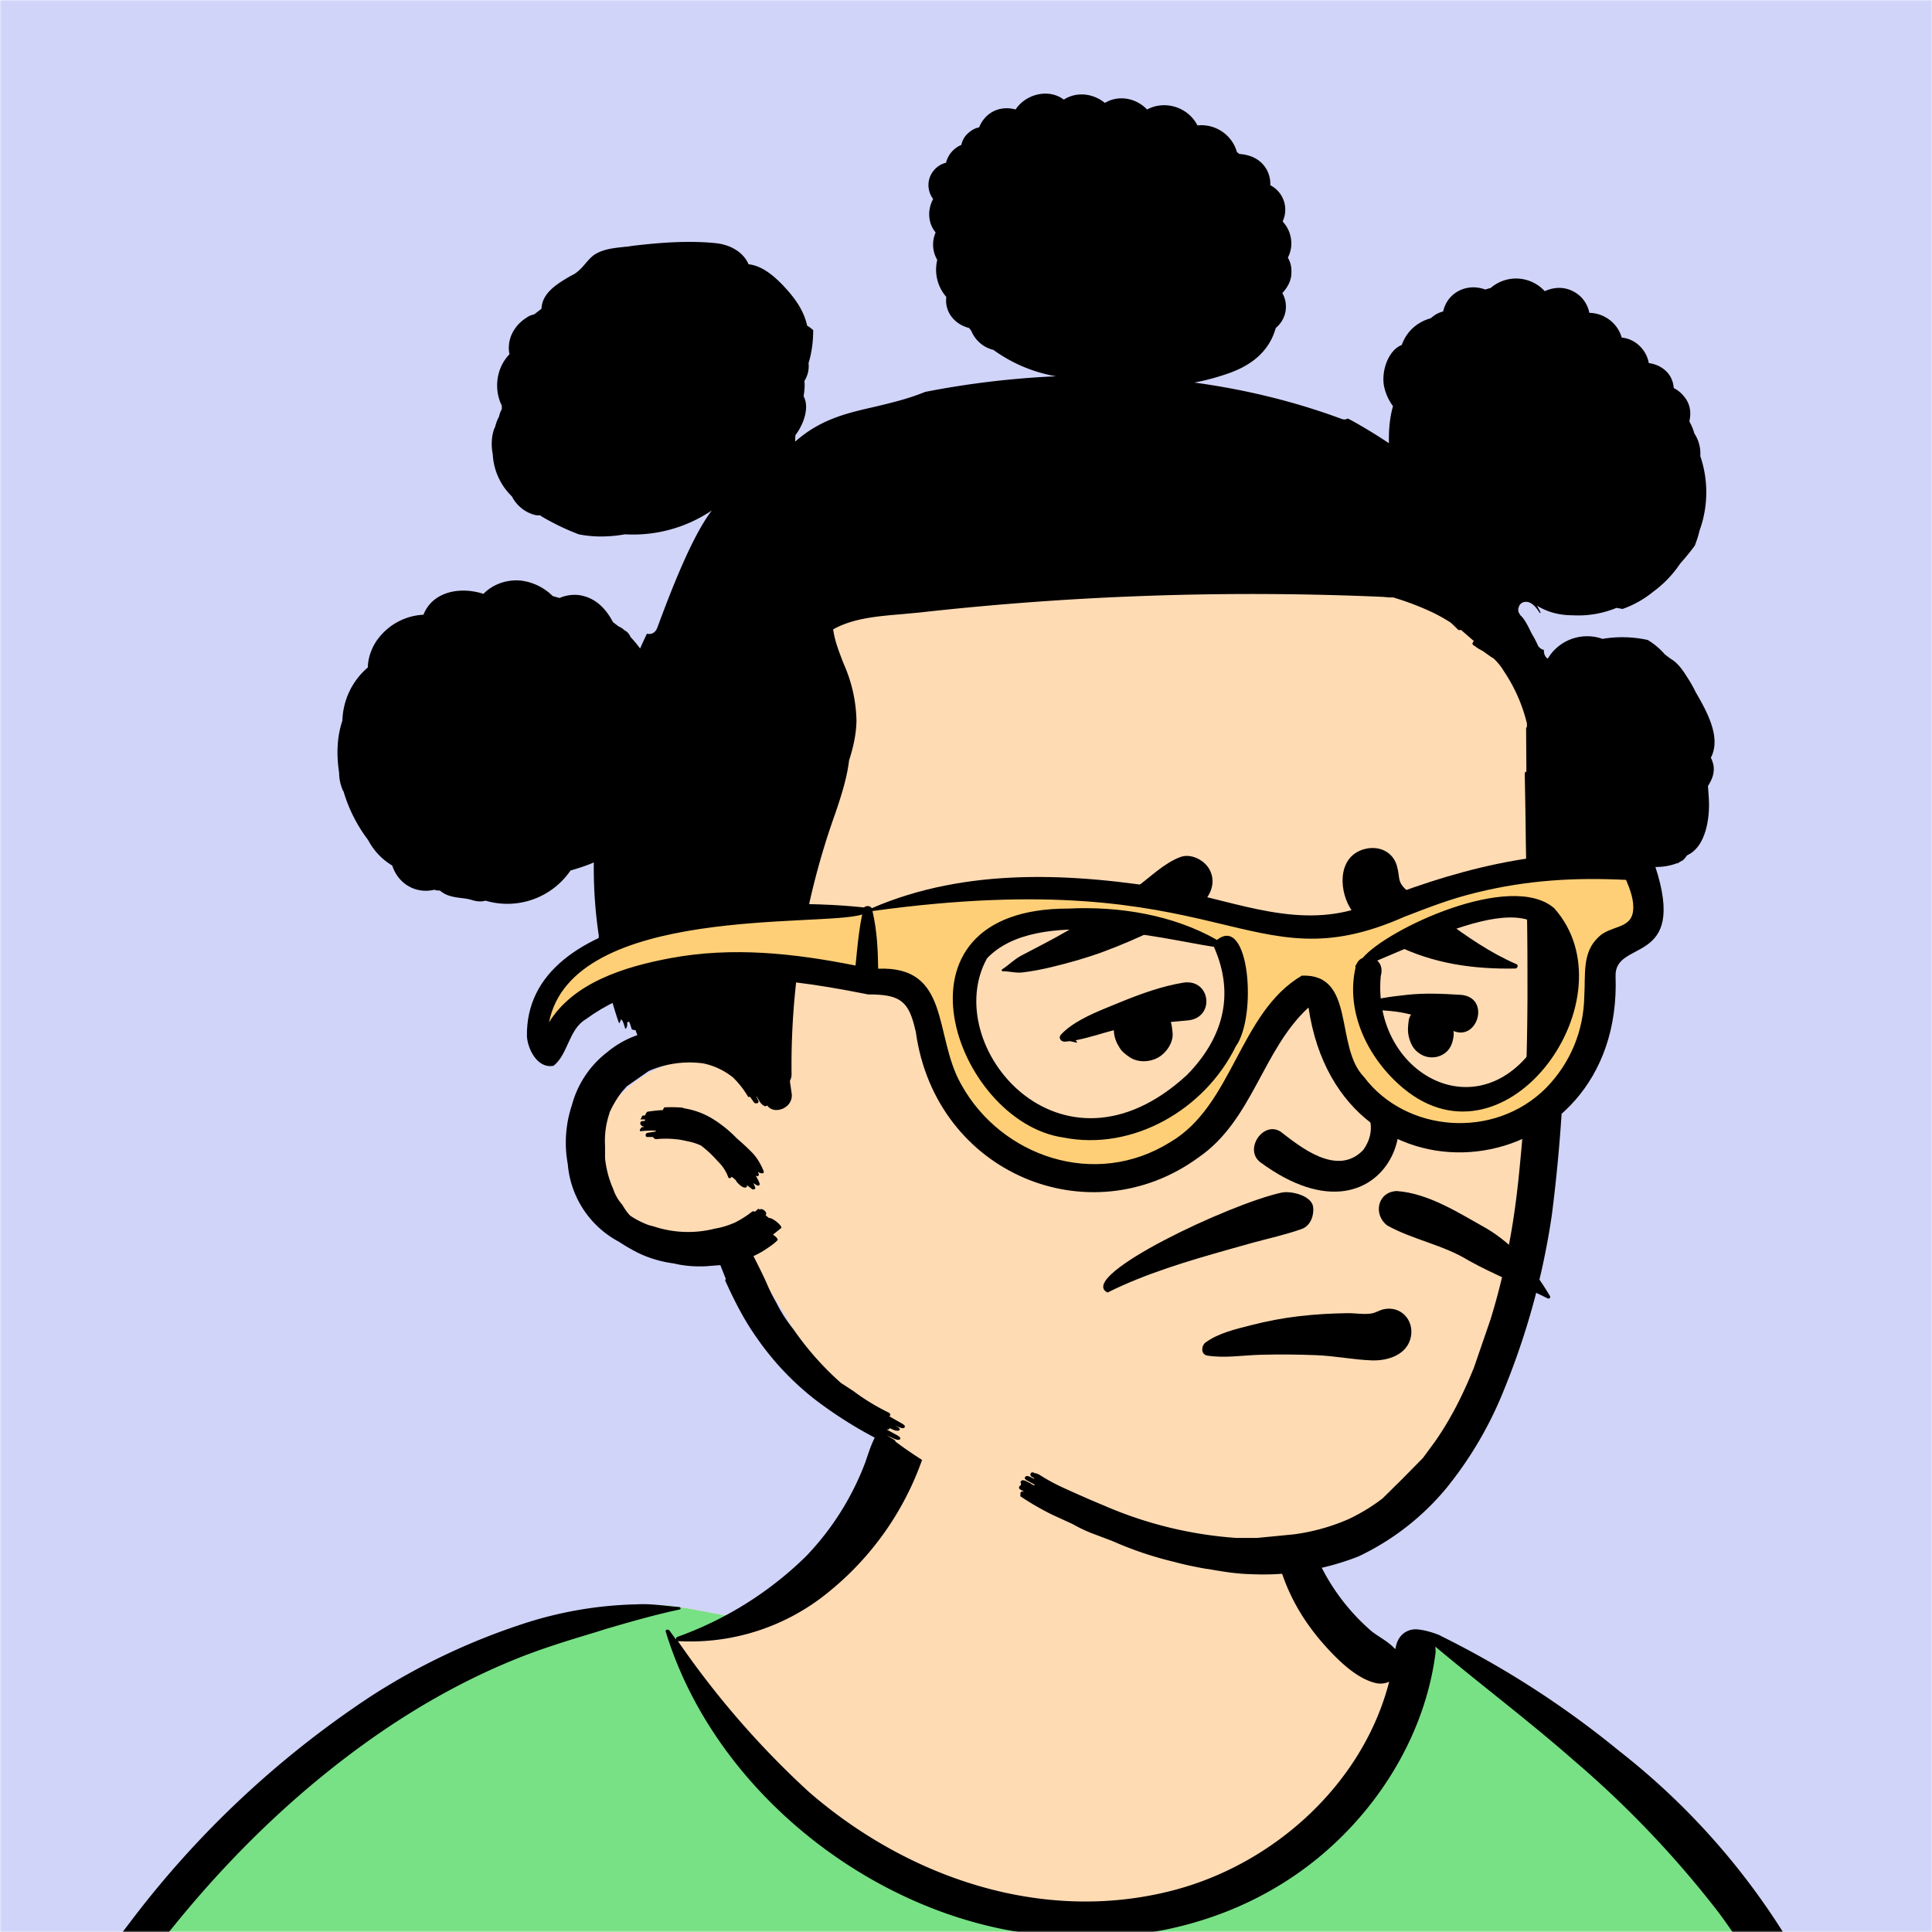 <svg xmlns="http://www.w3.org/2000/svg" viewBox="0 0 704 704" fill="none" width="512" height="512">
    <desc>"Open Peeps" by "Pablo Stanley", licensed under "CC0 1.0". / Remix of the original.</desc>
    <mask id="viewbox"><rect width="704" height="704" rx="0" ry="0" x="0" y="0" fill="#ffffff" /></mask>
    <g mask="url(#viewbox)">
        <rect id="background" fill="#d1d4f9" width="704" height="704" x="0" y="0" />

        <g id="body"><path id="skin" d="M705.3 1074a2351.1 2351.1 0 0 1-15.6-101c-1-7.7-2.5-16.4 2.7-22 7.3-8 14-14.8 14.8-26.2.8-10.7-2.8-22.4-5-32.8a809.4 809.4 0 0 0-17.3-64.7c-6.6-21.7-13.9-43.2-21.3-64.6-6.9-20-13.5-40.3-22.5-59.5-17-36.5-46-63.5-81.6-81.6-9-4.5-27-20.5-36.3-24-8.5-3.4-8.5 6.3-16.9 2.6-6.7-2.9-13-6.7-16.7-13.2-4-7-14.3-16.9-15.9-25-3.3-17.4.3-32.2-12-45.3a90 90 0 0 0-41.1-23.8c-33.7-9.3-78.5-2.8-98.8 28.5-9.7 14.9-13 33-26.2 45.1-11.4 10.7-8.8 18-23.6 23.4-.9.3-23.6-4.5-24.4-4.2-16.2-3.5-31.7 6.2-46.5 11.8a325.4 325.4 0 0 0-63 32.3 399.2 399.2 0 0 0-102.3 98.5 482.5 482.5 0 0 0-76.4 161c-1.7 6.4-3.5 13-1.5 19.4 1.7 5.3 5.4 9.2 9.8 12.4 6 4.3 18 7 17.7 15.7-.1 6.6-2.4 13.5-3.5 20-1.3 7.7-2.3 15.5-3.4 23.2-4.8 35.4-8.6 71-10.3 106.6a920 920 0 0 0-.5 106c.1 2.3.8 4.5 2 6.2-1 .4-1.2 2.4.1 2.7l2.7.5a12 12 0 0 0 7 2.4l5.5.2c19.3 4 38.6 7.9 58.1 10.8 23.8 3.5 47.6 6.3 71.5 8.7 49.2 4.8 98 3.2 147.1.6a1877 1877 0 0 1 147.4-2c49.2 1.4 98.4 3.5 147.6 4.4 55 1 110-.5 164.8-5 7.5-.5 12.2-6.5 10.7-14-8.9-44.7-19-89.1-27-134Z" fill="#ffdbb4"/><path id="shirt" d="m201 597.5 1.2-.4c14.5-5.7 29.6-14.8 45.4-11.4.5-.2 10.8 1.9 17.9 3.2l-6.7 7L247 598c40.7 67.1 88.8 100.7 144.3 100.7 55.5 0 97.7-33.6 126.4-100.7l4-1c.4 0 1 .2 1.5.4 9.3 3.6 27.4 19.6 36.3 24.1 35.6 18 64.5 45 81.6 81.6 8.7 18.6 15.2 38 21.8 57.5l.7 2c7.4 21.4 14.7 43 21.3 64.6 6.3 20.4 12 41 16.6 61.8l.7 2.9c2.2 10.4 5.8 22 5 32.8a29 29 0 0 1-3 10.7l-80.4 29 38.4 261.3c-35.1 1.5-70.3 2-105.5 1.3-49.2-.9-98.4-3-147.6-4.3-47.7-1.2-95.3-.7-143 1.7l-12 .6a946.3 946.3 0 0 1-139.5-1l-3.1-.3v-38.3l16.3-212.9-83-15.6-81.3-39.5a21.7 21.7 0 0 1-5.6-8.8c-1.9-6-.5-12 1-18l.5-1.3a492.8 492.8 0 0 1 76.4-161A399.3 399.3 0 0 1 138 629.7c19.8-13 40.9-23.9 63-32.3Z" fill="#78e185"/><path d="M232.2 584.6c5.1-.3 10.3.6 15.4 1 .4.1.6.8 0 .9-9 1.9-18 4.5-26.9 7.1l-3.8 1.2c-10 3-19.8 6-29.6 10-19.4 7.9-37.8 18.5-54.8 30.8C67.2 682.8 20 754.3-9.9 828.3a526 526 0 0 0-24.3 77c-.4 1.6-2 5.4-1 7 .7 1.3 3.6 2.1 5 2.9l4.5 2.3 25.2 12.9 2.3 1.1c38 18.6 78.4 34.4 121 35.5l.4-3.7a342 342 0 0 1 9.9-60c.3-1 1.6-.6 1.7.3 3 23.1 2 46.4 1 69.7-1.8 41-4.3 82.2-6.5 123.3-1.2 20.6-2.6 41-3.9 61.7-1.3 20.5-1.7 41.6-4.7 62-.6 4.6-6 7-10 6.6-4.4-.5-7.9-4.5-8-9 0-11.9 1.5-24 2.4-35.8l2.5-33.8c3.1-41.1 6.8-82.2 10.2-123.3a4771 4771 0 0 1 3.8-43.7C76.4 979.8 34.2 963-6.1 943.5c-.6 13.2-2 26.5-3.4 39.6-3.8 36.8-7.1 73.6-9.6 110.5a2254.2 2254.2 0 0 0-4.2 92.7l-.2 7c0 4.4-.5 8.5-4.3 11.7-3.7 3.3-8.9 3.5-12.6 0-5-4.6-4.2-10.9-4-17.1a1675.6 1675.6 0 0 1 1.8-47.2 1321 1321 0 0 1 10.5-109.5l2-14c3.5-26 7.5-52.7 15.5-77.9-3.1-1.5-6.2-3-9.3-4.7-5.5-2.7-11.2-5.4-16.6-8.4-4.2-2.5-7.9-5.8-9-10.8-1.4-5.5.6-11.5 2-16.9v-.4a502 502 0 0 1 26.6-80 523.2 523.2 0 0 1 67.8-117 353.8 353.8 0 0 1 88.7-83.3 239 239 0 0 1 53.8-25.7 142.6 142.6 0 0 1 42.8-7.5Zm90.1-66c6-6.5 18.1.2 15.2 8.8a108.2 108.2 0 0 1-34.7 52A79.4 79.4 0 0 1 247 598l1.7 2.4a321.1 321.1 0 0 0 46.1 52.6c36 31.2 84.8 48 132 36 37.1-9.4 69.8-38.8 79.4-76.2-1.3.6-3 .9-4.8.5-7.7-1.7-15.3-9.8-20.3-15.6-5.3-6.3-9.5-13-12.6-20.7-5.6-14-7.4-32.1.3-45.7 1-1.7 3-.7 3.3 1l.3 2.5c1.5 12.7 3.3 25 9.3 36.6a76 76 0 0 0 18.2 23.1c2.6 2 5.8 3.6 8.1 6l.5.4c.6-5 4.1-7.3 7.6-7.2 3.3.2 7.3 1.6 8.8 2.3l.1.1a341 341 0 0 1 65.1 42 259 259 0 0 1 88.4 129c7.5 25.3 11.8 51.4 16.3 77.4l2.8 16c4.2 23.9 8.9 48.4 18.4 70.7 2.5 5.7.6 11.1-5.5 13.4A1493 1493 0 0 1 688 953c3.7 16 6 32.5 8.7 48.5 6 34.1 13.2 68 19.4 102 3.2 17.5 6.1 35 9.3 52.3l4.7 25.2 2.4 13.6.1.7c.5 2.4 1 4.9.4 7.3-.8 2.7-2.9 4.6-4.8 6.6-1.6 1.6-3.8 1.6-5.7.7l-.7-.3c-3.4-1.6-6-3.2-7.3-7-.7-2.5-1-5.2-1.5-7.7a3535.6 3535.6 0 0 1-7.8-43.6l-1.6-9.1c-5.2-31.4-10.2-62.9-12.8-94.5-1-14-2.3-28.1-3.5-42.2l-.9-10.5c-1.1-13.3-2.5-27-2.7-40.5l-4.5 1.6L657 964c-5.5 2-12.5 6-18.4 5.2-2.9-.3-5-1.2-6.8-2.9 2 28.8 4.8 57.4 8.5 86a1965.7 1965.7 0 0 0 22 135c.6 3.2 1.4 6.4 1.9 9.6.5 3.7-.5 5.9-2.5 9-1.7 2.4-5 3.7-7.8 2-3.6-2.3-5.5-4.3-6.5-8.4-1-3.7-1.6-7.6-2.3-11.4a1654.2 1654.2 0 0 1-11.4-65.2c-7.8-52-12.7-104.4-15.2-156.8a1388 1388 0 0 1-1.4-77.8c0-13.3.5-26.6 1.4-39.9 1-13.4 3-26.5 4.8-39.8 0-.5.7-.5.7 0 .8 14.9 2.1 29.8 2.8 44.7.6 14.3.9 28.5 1.4 42.8.6 18.7 1.5 37.5 2.7 56.2a9.6 9.6 0 0 1 8.5-3.1c4.7-1 9.7-3.4 14.1-5l16.8-5.5 26.4-8.7a679 679 0 0 1-18-80.8l-2-12.3c-4-24.2-8.5-48.5-15.8-72a229.8 229.8 0 0 0-34.8-68.2 370.2 370.2 0 0 0-52.7-55.3C557 627 539.7 614 523 600c.1.9.2 2 0 3-3.5 25.9-17 50-35.8 67.9-37.7 36-93.6 43.4-142 26.5-46.7-16.3-88-55-102.6-102.8-.3-.8.8-1 1.3-.5l2.4 3.3c0-.4.2-.9.7-1a129 129 0 0 0 46.6-29.2 100.2 100.2 0 0 0 21.3-33.3l.4-1c1.7-5 3.2-10.2 7-14.2Z" fill="#000000"/></g>

        <g id="head" transform="matrix(.998 0 0 1 156 62)"><path id="skin" d="M397.2 173.7c-33-46.7-115.8-52-168.2-51.7-103.4-.9-125 118-130.5 201.3a46.6 46.6 0 0 0-29 14.4c-8.9 10.6-12 28.7-3.6 40.5C71.4 386 80 388.7 89.2 389c30.2-2.9 36.4 24 51.3 44.2 38.1 51.5 104.2 68.3 164.9 68.5 20.5.6 45.4 2.1 58.5-17.3 41.7-72.2 42.6-168 45.2-249.7.3-21 .2-43.1-11.9-61.1Z" fill="#ffdbb4"/><path d="M468.4 214.2c.4.8.7 1.7.9 2.6.5 3-.6 5.4-2 7.6l.3 4.4c.5 7.5-1.2 17.8-7.8 20.8l-.4.4c-.5.8-1.2 1.6-2.3 2a9 9 0 0 1-1 .7l-.1.2a14.3 14.3 0 0 0 .4-.5 21.7 21.7 0 0 1-11 1.3c-2.3.9-4.6 1.5-6.6 2-6.1 1.5-14 2.7-20 .1-1.8-.7-3.3-1.7-4.4-3l.5 14a859 859 0 0 1-.9 74.8 589.6 589.6 0 0 1-3.7 39.1A271.7 271.7 0 0 1 393 444a138 138 0 0 1-21 36 93.6 93.6 0 0 1-32.2 25.1 95.3 95.3 0 0 1-39.6 6.5c-5.1-.1-10.5-1-15.6-1.9h-.3c-4-.7-8-1.5-12-2.6a128.6 128.6 0 0 1-22.3-7.5l-6.6-2.5c-2.8-1-5.5-2.3-8.2-3.8L228 490a99.9 99.9 0 0 1-11.8-6.8l.1-.7c-.1-.3-.1-.6.3-.9.2-.2.7-.1 1.1 0l-1.6-.9a.8.8 0 0 1 0-1.3l.3-.2.1-.6c-.2-.4-.3-.8.1-1 .6-.6 2 .2 2.6.6h.2l1.1.7.8.4c0-.1 0-.2.2-.3l-2.8-1.5c-.5-.3-1.3-.9-.5-1.5.6-.5 2.1.4 2.9.8l.3-.1a18.3 18.3 0 0 0-1-.6c-1-.5-.3-2 .6-1.5h.2l.2.2c.6 0 1.5.4 2 .7 3.1 2 6.4 3.7 9.8 5.2a427.8 427.8 0 0 0 13.8 6 146.7 146.7 0 0 0 48 11.7h7.7l13.4-1.3 1.4-.2a74.1 74.1 0 0 0 18.7-5.4c4.2-2 8.4-4.5 12.3-7.5l7.4-7.3 7.3-7.4 4.5-6.1c5.8-8.3 10.4-17.5 14.2-27l6-17.4a237.5 237.5 0 0 0 6.4-25.6c2.2-10.8 3.5-21.6 4.5-32.5 2-19.8 2.5-39.6 2.6-59.5 0-11.9 0-23.7-.3-35.6 0-6.9-.2-13.7-.3-20.6a2668.7 2668.7 0 0 0-.4-25c0-.5.2-.8.6-.8l-.1-15.6c0-.4.1-.6.3-.7v-1.3a59 59 0 0 0-8.4-19c-1-1.7-2.3-3.3-3.8-4.7l-1-.6a244.4 244.4 0 0 1-2.8-2l-1.8-1-1.7-1.2c-.7-.3-.3-1.2.2-1.5l-.3-.2-4.5-3.9c-.3.2-.7.1-1 0a66 66 0 0 0-2.7-2.6 60.3 60.3 0 0 0-6.8-3.8 100.6 100.6 0 0 0-13.9-5.3l-.2-.1H351l-2.3-.2a1094.6 1094.6 0 0 0-169.3 5.7l-6.5.6c-8.2.7-17 1.4-24 5l-1 .5c.5 4 2 7.8 3.4 11.5l.7 1.7a53 53 0 0 1 4.4 20.2c-.1 5-1.2 9.7-2.7 14.4-.8 6.6-2.9 13-5 19.2a272 272 0 0 0-16 95.3c0 .9-.3 1.6-.6 2.3v.1l.6 4.2c1 5.5-6.4 8.3-8.9 4.6a1 1 0 0 1-.6.3c-.7 0-1.7-1-2-1.5l-1.2-2-.2-.1.4.8.4.8c.4 1-1.2 1.3-1.7.5l-1.4-2c-.3.2-.5.2-.7 0a33 33 0 0 0-5.5-7 25.6 25.6 0 0 0-10.8-5.1 37 37 0 0 0-20 2.8l-7.9 5.5-1.8 2a37.4 37.4 0 0 0-4.6 7.7v.2l-.1.3a31 31 0 0 0-1.5 11.5v4.5c.4 3.9 1.4 7.7 3 11.3a16 16 0 0 0 3.3 5.7c.8 1.4 1.7 2.7 2.8 3.9 2 1.4 4.4 2.6 6.8 3.5l1.9.5a39.8 39.8 0 0 0 22.3.8c2.5-.4 5-1.2 7.3-2.2 2.2-1.1 4.4-2.5 6.3-4 .3-.2.6-.1 1 0l.2-.1 1-.9c.3 0 .4 0 .5.3l.2-.1c.7-.6 3 1.1 2 2.1l1.2 1c1.7 0 5.2 3.2 4.5 3.7l-3 2.4c1 .6 2.1 1.7 1.6 2.1-1 1-2.2 1.9-3.3 2.6a30.4 30.4 0 0 1-5.4 3.1c1.7 3.4 3.4 6.7 4.9 10.1 1 2.4 2.2 4.7 3.5 7 1.7 3.4 3.8 6.6 6.2 9.6a109.1 109.1 0 0 0 17.3 19.5l4.6 3c4 3 8.3 5.6 12.8 7.8.5.2 1 .9.3 1.4l4.4 2.5c.7.4 1.8 1 1 1.7-.6.4-2.4-.4-3.5-1l.3.2h.2v.1c.5.3 2.2 1.2 1 1.7-.6.1-1.1 0-1.7-.2l-1.6-.7c0 .1-.1.3-.4.5h-.7l3.7 2c.4.2 2 1.1 1 1.7-.6.1-1.1 0-1.6-.2a27.8 27.8 0 0 1-3-1.4l-.4-.2h-.5l3 1.5c.6.3 1.6 1 .7 1.6-.6.5-2.2-.3-3.1-.9l-.2.3c-.7.4-2.1-.4-2.8-.8-.2 0-.2-.1-.3-.2a155.4 155.4 0 0 1-22.6-14.3 102.4 102.4 0 0 1-21.5-22.8c-4.6-6.5-8-13.3-11.3-20.5 0-.1 0-.4.2-.7a210 210 0 0 1-2-5l-5.2.4c-4 .2-8-.1-11.7-1-4.6-.6-9.1-1.9-13.2-3.9a69.8 69.8 0 0 1-6.9-4 35.3 35.3 0 0 1-18.7-28.3 43 43 0 0 1 1.5-21.5 36 36 0 0 1 12.9-19.3 34.9 34.9 0 0 1 11-6.2l-.7-1.9c-.3.1-1.3 0-1.4-.4l-.5-1.6-.4-1-.7.2v1c0 .3-.5 2-.8 1.1l-.5-1.6-.4-1-.5-.5-.1-.3v.3c0 .2-.6 1.6-.7 1.3-1.7-4.7-3-9.6-4.2-14.5a159.4 159.4 0 0 1-3-15.8l-.2-.7v-1a165.8 165.8 0 0 1-1.8-26.5h-.2l-.1.1c-2.6 1.1-5.4 2-8.2 2.8a28 28 0 0 1-31 11l-1 .2c-1.6.2-2.9-.1-4.2-.5a18.1 18.1 0 0 0-3.2-.6c-3.3-.4-6-.8-8.3-2.8-.7 0-1.4 0-2-.3-6.4 1.6-13.1-1.8-15.4-8.8a23.6 23.6 0 0 1-8.8-9.3 54.5 54.5 0 0 1-9-17.8h-.1c-1-2.2-1.5-4.5-1.5-6.8-1-6.5-.8-13 1.2-18.9a26.4 26.4 0 0 1 9.3-19.4c0-3.6 1.6-7.7 3.7-10.4a22.1 22.1 0 0 1 16.6-8.8c3.3-8.4 13.3-10.4 21.9-7.6 3.5-3.6 8.8-5.4 14-4.8a20 20 0 0 1 11.3 5.6l2.5.7c2.7-1.2 6-1.5 8.8-.7 5 1.3 8.4 5.1 10.7 9.5l2.1 1.6c.8.3 1.5.8 2 1.3 1 .5 1.8 1.3 2.3 2.5 1.2 1.3 2.4 2.7 3.5 4.2a207 207 0 0 1 2.5-5.4c1.4.4 3-.2 3.7-2l.2-.5c4.4-11.8 12.3-32.7 19.8-42.4a51.5 51.5 0 0 1-31.7 8.7c-5.7 1-11.5 1.1-16.9 0a88.6 88.6 0 0 1-13.7-6.6l-.3-.3c-.7 0-1.4 0-2.2-.2a13.2 13.2 0 0 1-8.2-6.7 23 23 0 0 1-7-15.4c-.6-3-.5-6.3.5-9.2l.3-.6a25.6 25.6 0 0 0 .3-1c.3-1 .7-2 1.2-2.9.2-1 .5-1.8 1-2.7v-1.3c-3-6-2-13.8 2.8-18.7a12 12 0 0 1 2-9.3c1.3-2 3.3-3.6 5.5-4.8l1.6-.5 2.6-2c.2-5.9 6-9.3 11.1-12.2l.8-.4c1.6-1 2.8-2.3 4-3.7 1.3-1.5 2.5-3 4.3-3.9 3.1-1.7 7-2 10.6-2.4.8 0 1.5-.2 2.3-.3 10-1.2 20.5-2 30.5-1 5.5.6 10.1 3.3 12 7.7 4.8.5 9 4 12.4 7.5 4.2 4.4 7.7 9 9 14.9.8.4 1.5 1 2.2 1.6 0 4-.5 8.2-1.7 12a10 10 0 0 1-1.5 6.5c.2 1.9 0 3.7-.3 5.6 2.2 4 .1 10.1-3 14.2l-.1 2.2c.2 0 .4-.2.5-.3 9.2-7.9 18.6-10 28.7-12.3 5.8-1.4 11.9-2.8 18.3-5.4a323.6 323.6 0 0 1 48-5.7h-.3c-8.2-1.4-16-4.7-22.8-9.6a11.7 11.7 0 0 1-8.1-7l-.8-1c-5-1.2-9-5.6-8.3-11.3a15.1 15.1 0 0 1-3.3-13.5c-1.8-3-2-6.8-.6-10-2.9-3.5-3-8.3-.9-12.2a8.3 8.3 0 0 1 0-10.1 8.4 8.4 0 0 1 4.7-3.1 9.5 9.5 0 0 1 5.6-6.5c.4-2 1.5-3.7 3.5-5.1 1-.7 2-1.1 3-1.3a11 11 0 0 1 4.6-5.5c2.7-1.6 5.9-1.8 8.7-1 3.7-5.6 12-7.8 17.6-3.6 4.7-3 10.7-2.3 15 1.2 5-3 11.4-1.8 15.4 2.4 6.5-3.5 15-.9 18.4 5.8 6.6-.7 12.7 3.5 14.4 9.7l.9.7c4 .3 7.6 1.8 9.8 5.4 1.1 1.8 1.6 4 1.5 6a10 10 0 0 1 4.5 13.2c3.3 3.5 4.2 8.8 1.9 13.2 1 1.6 1.4 3.5 1.3 5.5 0 3-1.5 5.4-3.3 7.4a10 10 0 0 1-2.4 12.7c-2.2 7.8-7.8 13-16.3 16.2a86 86 0 0 1-13.4 3.7c18.3 2.5 36.3 6.8 53.6 13.2 1 .4 1.7.3 2.3-.1l.5.2.6.3a188 188 0 0 1 14 8.5V98c0-4.1.4-8.2 1.5-12-1.5-2-2.5-4.2-3.1-6.5-1.5-5.8 1.3-13.9 6.3-15.8 1.7-4.9 5.7-8.4 10.5-9.7l1.3-1c1-.7 2.1-1.2 3.3-1.5.6-2.6 2-5 4.4-6.7 3.4-2.4 7.5-2.6 11-1.3l2-.6a14.2 14.2 0 0 1 19.7 1.2c3.5-1.6 7.5-1.7 11 .4 2.9 1.7 4.7 4.5 5.3 7.5 5.4.1 10.3 3.7 11.8 9 5 .5 9 4.4 9.9 9.3 3 .4 6 1.9 7.8 4.8a9.9 9.9 0 0 1 1.3 4.3c1.6.8 3 2 4.1 3.5 2 2.6 2.3 5.7 1.6 8.6l.2.4.3.6c.5 1 1 2.2 1.3 3.4 1.6 2.4 2.4 5.3 2.2 8.3a40.8 40.8 0 0 1-.3 27.2c-.4 1.8-1 3.6-1.7 5.4-1.6 2.2-3.4 4.4-5.3 6.5a41 41 0 0 1-10 10.4 36.8 36.8 0 0 1-11.1 6.2l-2.2-.4a36.6 36.6 0 0 1-16 2.7c-5 0-9.3-1.2-13-3.5l.8 1.5.5 1-.3.2c-.8-1.3-1.7-2.5-2.8-3.3-1.4-1.1-3.7-1.2-4.7.6v.1c-.5 1-.5 2 0 2.7l.4.7.1.1c1.4 1.2 2.7 3.8 4 6.5.9 1.5 1.7 3 2.4 4.6.5.7 1.3 1.3 2.1 1.4-.1 1.3.4 2.6 1.4 3.2l1-1.5a16.8 16.8 0 0 1 19-5.7 43.4 43.4 0 0 1 16.5.4 26.1 26.1 0 0 1 6.3 5.3l2 1.5c2.5 1.4 4.4 4 6 6.6 1.2 1.8 2.3 3.7 3.2 5.6 4.4 7.5 9.4 16.8 5.5 24Z" fill="#000"/><path d="M118.7 358.4c1.6 1.8 2.8 3.9 3.7 6.1.4.8 0 1.2-.8 1-.3 0-.8-.2-1.2-.5l.2.5c.4.7 0 1.3-.8 1l-.2-.1c.5.8 1 1.7 1.3 2.5.4.8 0 1.4-.9 1l-1.3-.8.2.3.4 1c.4.7 0 1.1-.9 1l-1.8-1.4-.2-.1c.2.6-.3 1-1 .8-.9-.1-2.6-1.7-3-2.5l-.1-.2-1.4-1.2c-.4.5-1 .8-1.3.2-.8-2.2-2.1-4.2-3.9-5.9a40.4 40.4 0 0 0-6.1-5.7 22.2 22.2 0 0 0-5.2-1.6l-.4-.1H94l-2-.4c-3-.4-5.8-.5-8.7-.2-.5 0-1-.4-1.2-.8h-2c-1 .1-.8-1.4 0-1.5l3-.5v-.3a36 36 0 0 0-5.5.2c-.8 0 .2-1.5.6-1.5h.3l.3-.1v-.1c-1.2 0-2-1.7-.6-2h.5l.5-.1v-.5h-1.7l.4-.6c.1-.4.3-.8.5-.8h.4l.5-.1c0-.4.5-1.2.8-1.3 1.9-.3 3.7-.5 5.6-.6.2-.4.4-1 .7-1a51.2 51.2 0 0 1 6.3.1l1 .3a28.5 28.5 0 0 1 11 4.3 45.5 45.5 0 0 1 8 6.6 86.2 86.2 0 0 1 6 5.6Z" fill="#000"/></g>

        <g id="face" transform="translate(315 248)"><path d="M189.059,229.111 C195.379,227.638 200.343,232.99 199.101,239.153 C197.786,245.677 190.771,247.913 184.889,247.708 C178.22,247.477 171.556,246.1 164.854,245.823 C157.969,245.539 151.058,245.487 144.169,245.673 C137.797,245.845 131.257,246.968 124.935,245.96 C122.473,245.567 122.706,242.317 124.308,241.162 C129.064,237.732 135.228,236.334 140.834,234.895 C146.55,233.427 152.393,232.303 158.255,231.617 C164.198,230.922 170.19,230.575 176.172,230.507 C178.895,230.476 182.234,231.081 184.889,230.591 C186.242,230.34 187.62,229.447 189.059,229.111 Z M170.814,144.367 C178.366,148.957 189.872,159.66 181.748,171.04 C172.186,181.073 158.419,169.569 151.634,164.366 C145.343,160.334 138.275,170.705 144.112,175.413 C193.136,211.708 213.031,145.567 174.634,138.97 C170.406,138.243 168.836,142.947 170.814,144.367 Z M116.059,110.091 C126.16,108.412 127.927,122.811 117.916,123.817 C115.815,124.028 113.726,124.213 111.641,124.395 C111.844,125.047 111.979,125.719 112.053,126.409 C112.148,126.995 112.219,127.617 112.282,128.327 C112.599,131.87 110.087,135.554 107.152,137.273 C104.102,139.058 99.724,139.296 96.695,137.273 C95.133,136.228 93.573,135.052 92.712,133.326 C91.557,131.553 90.927,129.5 90.863,127.394 C86.258,128.59 81.569,130.208 76.918,131.065 C77.089,131.232 77.257,131.411 77.42,131.608 C77.544,131.76 77.374,132.042 77.193,131.904 L74.86,131.387 L74.86,131.387 C74.142,131.481 73.424,131.558 72.708,131.602 L72.725,131.54 L72.725,131.54 C71.528,131.518 70.548,130.103 71.619,128.971 C75.728,124.628 82.14,121.742 87.986,119.328 L93.618,117.019 C100.82,114.092 108.423,111.362 116.059,110.091 Z M197.32,114.546 C203.936,113.791 210.487,114.091 217.114,114.495 C228.267,115.174 223.589,131.438 214.637,127.683 C214.729,128.278 214.753,128.874 214.684,129.429 C214.334,132.288 213.402,134.704 210.778,136.24 C208.341,137.666 205.252,137.662 202.815,136.24 C200.205,134.718 199.028,132.573 198.362,129.786 C197.846,127.625 198.053,125.817 198.351,123.677 C198.45,122.968 198.759,122.307 199.187,121.713 C198.563,121.557 197.938,121.406 197.312,121.265 C191.746,119.999 186.255,120.253 180.705,119.451 C180.113,119.365 180.019,118.409 180.537,118.166 C185.524,115.823 191.864,115.168 197.32,114.546 Z M115.04,64.315 C118.858,62.858 123.653,65.281 125.603,68.614 C127.814,72.396 126.87,76.762 124.139,79.949 C119.952,84.838 111.976,87.85 106.098,90.64 L105.626,90.865 C99.591,93.777 93.389,96.451 87.105,98.781 C80.924,101.074 74.493,102.87 68.085,104.412 C64.707,105.225 61.255,105.897 57.803,106.321 C55.077,106.655 52.974,105.907 50.367,105.907 C49.986,105.908 49.867,105.403 50.178,105.209 C52.614,103.677 54.423,101.66 57.081,100.241 C59.849,98.764 62.627,97.312 65.415,95.874 C71.052,92.968 76.481,89.734 81.918,86.479 C87.65,83.048 93.252,79.435 98.701,75.567 C104.031,71.782 108.945,66.64 115.04,64.315 Z M183.076,61.203 C187.844,60.279 192.566,62.535 193.977,67.394 C195.33,72.049 193.915,73.046 197.524,76.377 C200.401,79.032 203.503,81.402 206.633,83.735 L211.241,87.16 C219.586,93.337 228.001,99.178 237.596,103.347 C238.407,103.698 237.938,104.903 237.169,104.919 C221.915,105.213 207.288,103.148 193.519,96.32 C187.087,93.129 180.625,89.094 176.898,82.727 C172.581,75.353 172.707,63.214 183.076,61.203 Z" id="🖍-Ink" fill="#000000"/></g>

        <g id="facial-hair" transform="translate(279 400)"><path d="M229.945,34 C241.659,34.831 252.739,42.099 262.816,47.717 C272.514,53.511 279.692,62.095 285.426,71.666 L285.798,72.292 C286.134,72.791 285.535,73.352 285.042,73.161 L284.965,73.125 C275.448,68.35 265.406,64.48 256.062,59.271 C246.938,53.63 235.734,51.702 226.541,46.571 C221.287,42.676 222.864,34.301 229.945,34 Z M199.476,39.683 C199.903,42.355 198.824,46.596 195.316,47.835 C189.153,50.009 183.54,51.181 177.35,52.877 L169.325,55.125 C153.91,59.467 138.264,64.128 124.617,70.968 L124.189,70.78 C114.276,64.578 169.04,38.704 187.949,34.582 C191.423,33.824 198.831,35.651 199.476,39.683 Z" id="🖍-Ink" fill="#000000"/></g>

        <g id="eyewear" transform="translate(203 303)"><path id="accessories" d="M370.267,94.081 C361.088,105.55 325.151,118.281 306.024,104.461 C286.898,90.641 279.339,81.01 276.783,63.742 C276.51,61.901 273.181,60.676 271.774,61.983 C263.893,69.303 258.791,78.627 253.737,87.974 C248.036,98.516 242.422,109.123 232.062,116.26 C213.714,126.095 180.52,127.496 170.713,123.157 C151.927,114.847 137.067,97.073 133.687,72.613 C131.396,65.38 129.246,61.002 127.239,59.48 C124.385,57.316 108.632,55.388 106.906,55.068 C75.807,49.297 36.475,45.619 8.776,65.92 C5.027,68.186 -7.805,76.699 -7.998,74.605 C-8.129,66.406 1.162,47.849 22.294,39.019 C48.426,28.099 87.271,27.46 109.775,29.87 C110.906,29.991 114.765,29.043 115.037,28.925 C149.131,14.164 188.359,18.085 224.839,24.289 C230.067,25.303 276.864,36.891 295.478,29.87 C326.254,17.306 359.067,8.204 392.302,11.785 C392.58,11.815 396.775,37.281 393.507,39.019 C390.906,40.401 386.48,43.944 384.908,45.883 C383.502,47.616 382.617,49.771 382.695,52.756 C383.327,70.025 378.4,83.92 370.267,94.081 Z M243.728,78.672 C247.631,73.027 248.862,60.346 247.228,51.095 C246.401,46.411 244.795,42.682 242.779,40.826 C241.439,39.593 239.91,39.012 238.243,39.098 C237.329,39.145 236.338,39.405 235.291,39.971 C221.097,32.293 203.903,29.529 187.604,30.324 C174.629,30.321 165.372,33.384 159.094,38.151 C151.541,43.887 148.138,52.133 147.941,61.076 C147.707,71.688 152.066,83.297 159.217,92.483 C166.061,101.275 175.424,107.793 185.581,109.297 C197.112,111.586 208.862,109.372 219.079,103.955 C229.557,98.399 238.408,89.477 243.728,78.672 Z M357.507,84.659 C364.084,76.887 368.457,66.777 369.123,56.759 C369.728,47.643 367.287,38.612 360.538,31.15 C354.419,25.898 343.606,25.81 332.231,28.735 C317.523,32.517 302.307,40.969 297.235,46.428 C296.04,47.054 294.931,48.145 293.965,50.485 L293.958,51.319 C292.422,58.406 293.334,65.597 295.992,72.231 C298.879,79.437 303.831,85.979 309.868,90.971 C317.89,97.578 326.264,99.601 334.102,98.534 C342.979,97.326 351.235,92.071 357.507,84.659 Z" fill="#ffcf77"/><path d="M294.42,27.063 C325.585,14.339 358.898,5.168 392.624,8.802 C395.413,7.741 398.875,8.635 400.111,12.579 C412.124,49.174 385.335,38.997 385.695,52.677 C388.503,129.38 285.408,142.479 273.816,64.181 L273.603,64.307 L273.603,64.307 C256.925,79.87 253.412,105.195 233.765,118.73 C194.132,147.715 137.95,124.75 130.734,73.15 L130.576,72.452 C128.154,61.922 125.258,59.311 113.312,59.362 L111.424,58.987 C80.385,52.872 39.052,47.377 10.464,68.407 C4.246,72.023 3.954,81.319 -1.3,85.358 C-7.056,86.476 -10.602,79.553 -10.992,74.762 C-11.904,26.999 73.566,23.563 111.844,27.662 C112.575,26.905 114.136,26.999 114.662,27.942 C149.28,12.954 188.281,15.028 225.347,21.331 C248.308,25.776 270.986,35.901 294.42,27.063 Z M389.521,17.62 C370.82,16.685 353.522,17.708 335.166,22.203 C325.492,24.537 318.068,27.488 308.808,31.037 C251.05,56.626 244.388,11.141 114.92,28.971 C116.595,36.145 116.903,43.248 116.993,49.988 C143.428,48.923 137.204,74.165 147.107,91.894 L147.413,92.429 C161.847,118.297 195.907,130.363 223.382,113.205 C246.304,99.845 248.54,65.96 271.362,52.512 C291.145,51.734 283.243,78.434 294.009,89.408 C309.163,109.629 341.374,112.456 360.376,93.436 C369.291,84.284 374.029,72.664 374.291,60.18 C374.788,52.204 373.42,44.099 379.45,38.489 C383.677,34.195 391.187,35.628 392.049,29.137 C392.597,25.299 391.001,21.136 389.521,17.62 Z M186.28,28.075 C204.857,27.16 224.513,30.386 240.464,39.497 C252.271,30.101 255.164,67.443 247.327,78.244 C236.036,101.346 209.749,116.535 184.438,111.491 C144.952,105.769 117.44,28.006 186.28,28.075 Z M239.33,42.001 L238.32,41.853 C221.207,39.242 174.612,27.145 156.641,46.238 C139.2,77.907 183.447,131.101 229.492,88.731 C242.307,75.684 247.274,59.863 239.33,42.001 Z M293.56,46.048 C302.421,35.555 347.587,14.301 363.329,27.94 C392.062,60.141 346.495,125.274 308.329,93.541 C295.618,82.934 287.255,66.034 290.914,49.669 L290.92,48.983 C290.928,48.735 290.974,48.791 291.24,48.481 C291.712,47.244 292.56,46.454 293.56,46.048 Z M362.928,65.565 C372.618,13.008 332.12,32.988 298.86,47.016 C300.644,48.647 300.637,50.874 300.123,52.704 C296.615,91.7 344.012,113.798 362.928,65.565 Z M111.172,30.216 C97.299,34.914 5.538,26.512 -2.939,69.526 C6.009,55.029 24.541,49.276 41.201,46.154 C63.862,41.907 86.399,44.366 108.742,48.835 L109.203,44.211 C109.699,39.307 110.221,34.718 111.172,30.216 Z" id="🖍-Ink" fill="#000000"/></g>
    </g>
</svg>